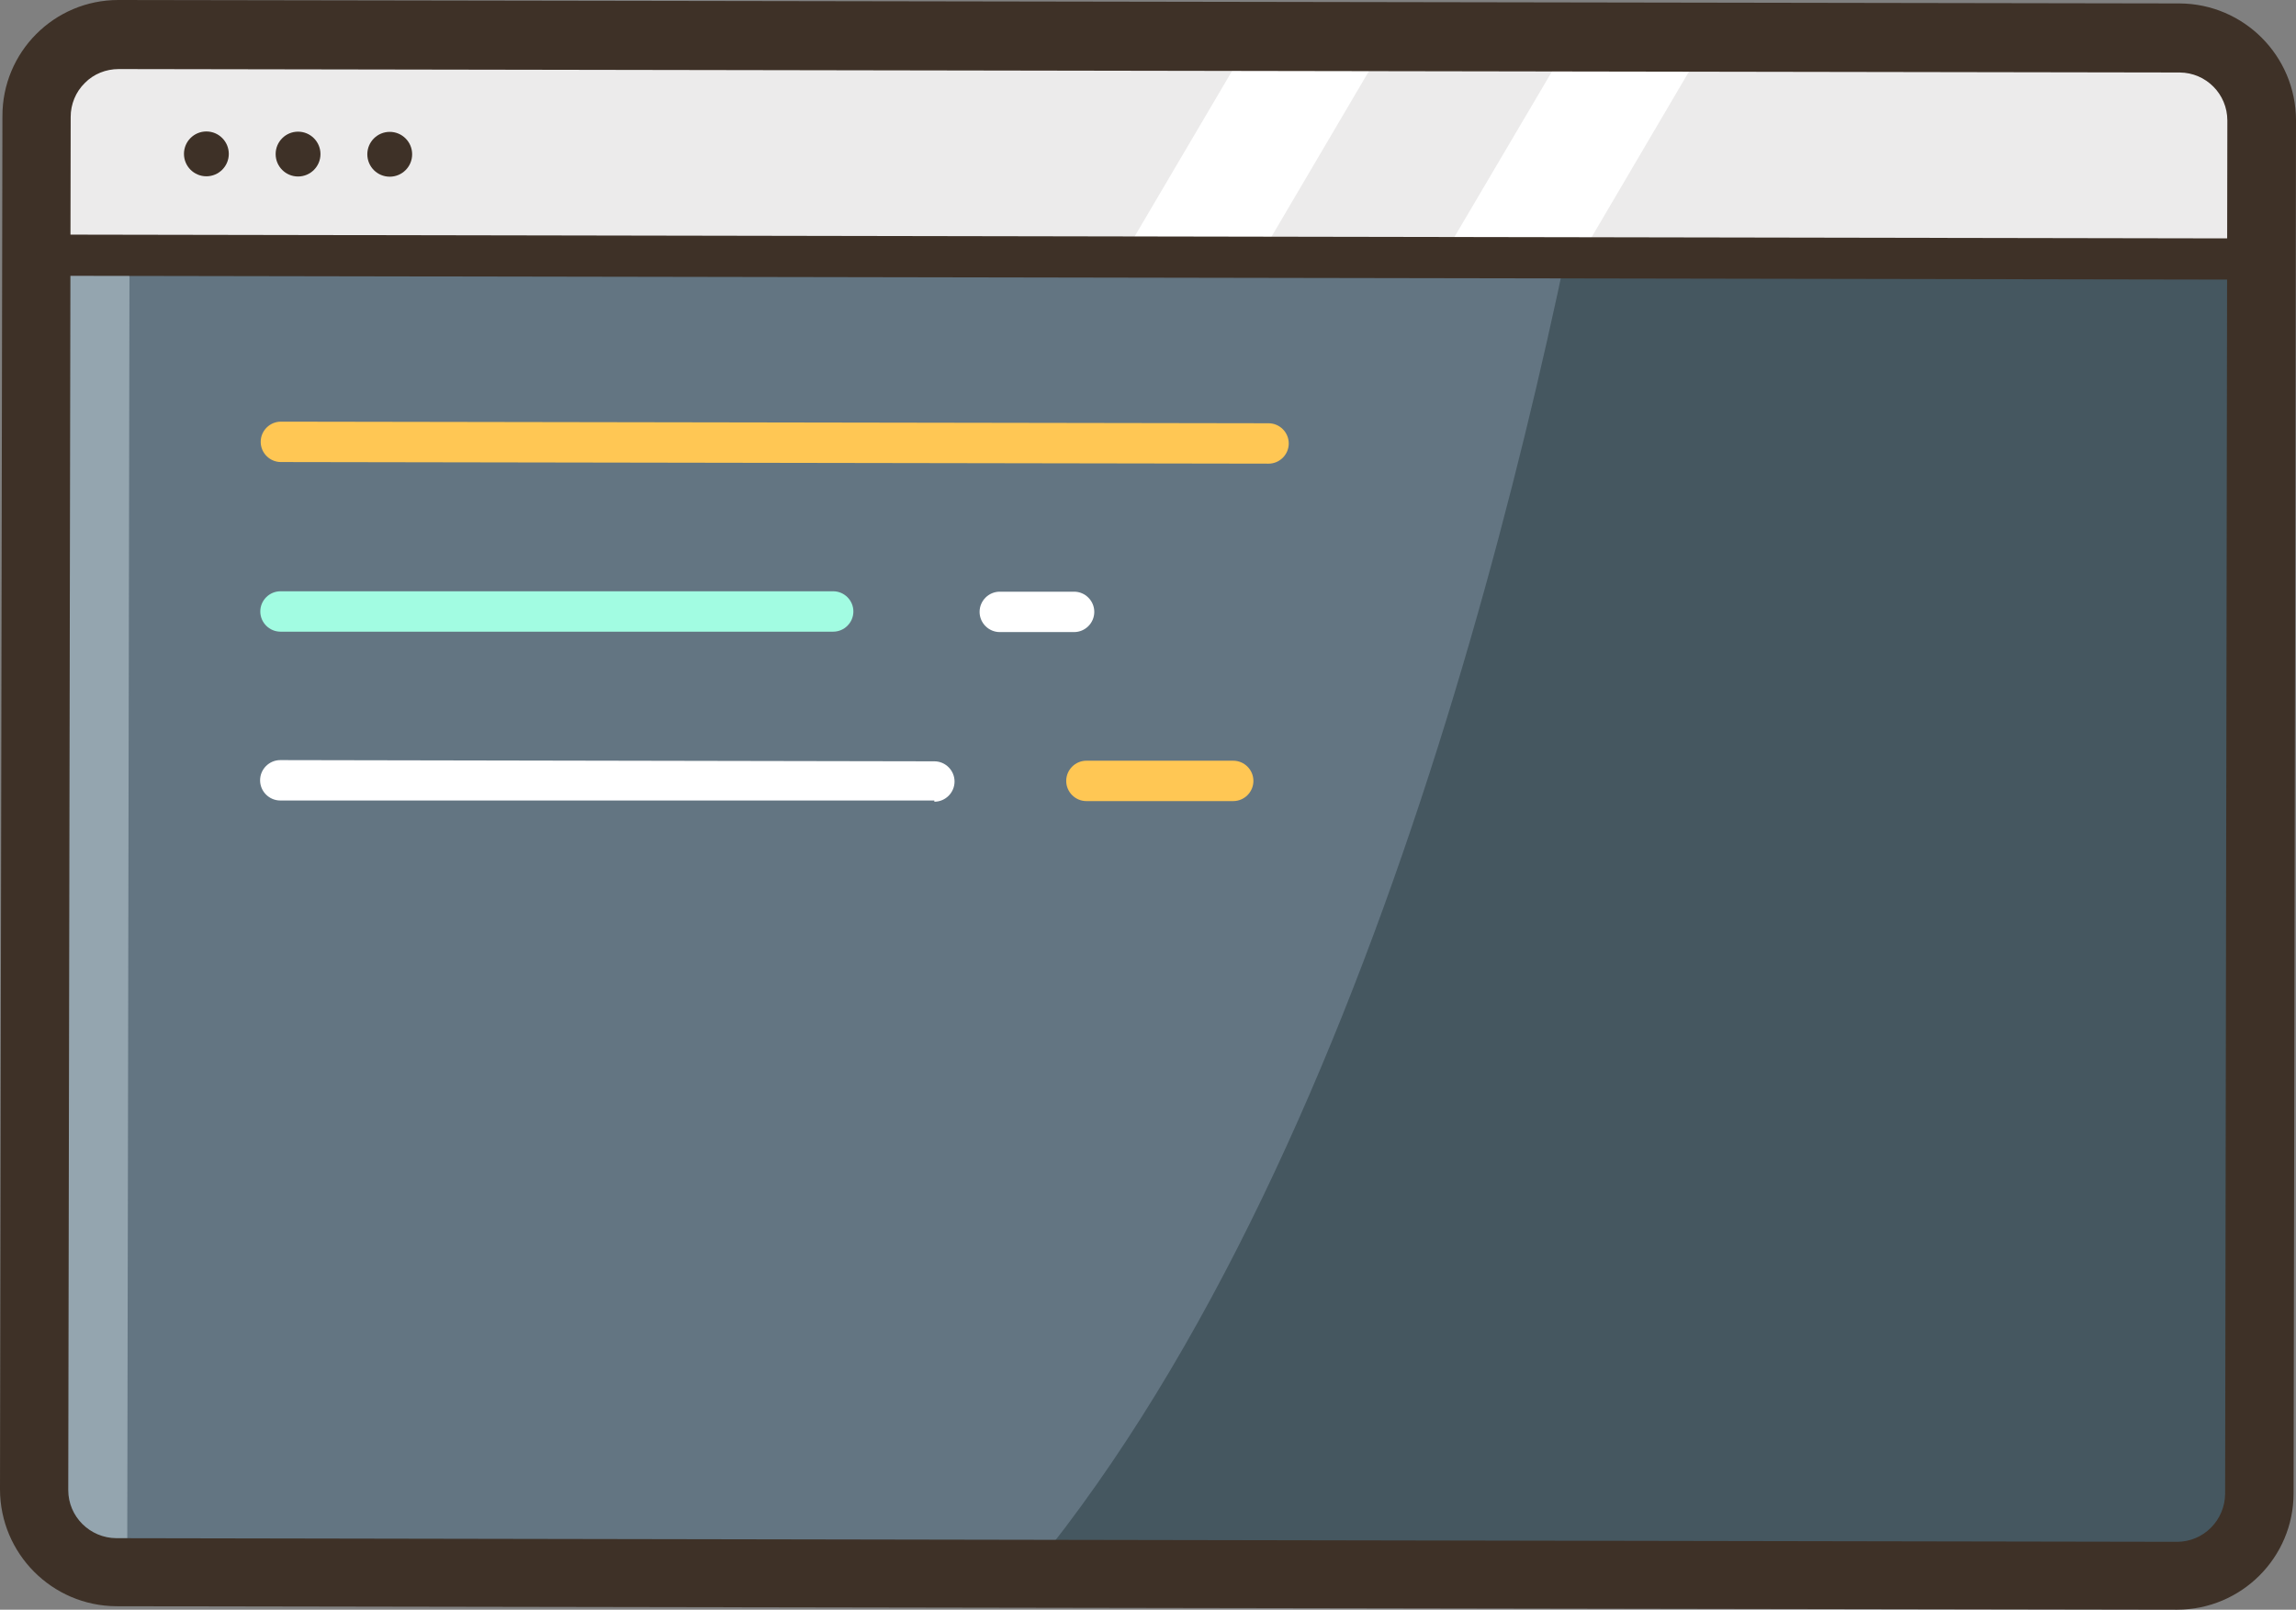 <?xml version="1.0" encoding="UTF-8"?>
<svg id="Layer_2" data-name="Layer 2" xmlns="http://www.w3.org/2000/svg" viewBox="0 0 113.7 79.71">
  <rect x="0" y="0" width="113.7" height="79.71" fill="#808080" stroke="none"/>
  <defs>
    <style>
      .cls-1 {
        fill: #fff;
      }

      .cls-2 {
        fill: #ecebeb;
      }

      .cls-3 {
        fill: #ffc754;
      }

      .cls-4 {
        fill: #a2fce2;
      }

      .cls-5 {
        fill: #3e3127;
      }

      .cls-6 {
        fill: #94a5af;
      }

      .cls-7 {
        fill: #455760;
      }

      .cls-8 {
        fill: #637582;
      }
    </style>
  </defs>
  <g id="Layer_1-2" data-name="Layer 1">
    <g>
      <path class="cls-8" d="M11.87,.55l93.17,.16c4.7,0,8.5,3.82,8.5,8.52h0s-.1,59.13-.1,59.13c0,4.7-3.82,8.5-8.52,8.5h0l-100.28-.18c-.77,0-1.4-.63-1.4-1.4l.12-66.24c0-4.7,3.82-8.5,8.52-8.5h0Z"/>
      <path class="cls-7" d="M112.38,10.69l-.1,60c0,4.46-3.62,8.07-8.08,8.06,0,0,0,0-.01,0l-53.86-.09c17.66-20.72,26-57.94,29.14-76.11h24.85c4.46,0,8.07,3.62,8.06,8.08,0,.02,0,.04,0,.06Z"/>
      <rect class="cls-6" x="-27.25" y="42.71" width="63.75" height="3.47" transform="translate(-39.83 49) rotate(-89.9)"/>
      <path class="cls-2" d="M111.58,6.49v6.59L1.38,12.89V6.31c.1-2.01,1.8-3.56,3.81-3.48l102.61,.18c2-.08,3.7,1.47,3.78,3.47,0,0,0,0,0,0Z"/>
      <circle class="cls-5" cx="10.22" cy="7.62" r="1.11"/>
      <circle class="cls-5" cx="14.76" cy="7.63" r="1.11"/>
      <circle class="cls-5" cx="19.3" cy="7.64" r="1.11"/>
      <polygon class="cls-1" points="68.05 3.08 62.13 13.14 55.35 13.13 61.28 3.06 68.05 3.08"/>
      <polygon class="cls-1" points="83.9 3.1 77.98 13.17 71.19 13.15 77.12 3.09 83.9 3.1"/>
      <path class="cls-5" d="M107.81,79.71h0l-102.05-.17c-3.18-.02-5.75-2.6-5.76-5.78L.12,5.76C.11,2.58,2.68,0,5.86,0c.01,0,.02,0,.03,0h0L107.94,.17c3.18,.02,5.75,2.6,5.76,5.78l-.12,68c0,3.18-2.59,5.76-5.77,5.76ZM5.88,3.42c-.63,0-1.24,.24-1.68,.69-.45,.44-.7,1.05-.7,1.68l-.12,68c0,1.31,1.07,2.37,2.38,2.38l102.05,.18h0c1.31,0,2.37-1.07,2.38-2.38l.11-68c0-1.31-1.05-2.37-2.36-2.38,0,0,0,0-.01,0L5.88,3.42Z"/>
      <rect class="cls-5" x="56.17" y="-42.65" width="2.04" height="110.77" transform="translate(44.35 69.9) rotate(-89.9)"/>
      <path class="cls-3" d="M62.81,22.96h0l-48.9-.08c-.55,0-1-.45-1-1s.45-1,1-1h0l48.91,.08c.55,0,1,.45,1,1s-.45,1-1,1h-.01Z"/>
      <path class="cls-4" d="M41.25,31.28H13.89c-.55,0-1-.45-1-1s.45-1,1-1h27.37c.55,0,1,.45,1,1s-.45,1-1,1h0Z"/>
      <path class="cls-1" d="M46.27,39.64H13.88c-.55,0-1-.45-1-1s.45-1,1-1h0l32.39,.06c.55,0,1,.45,1,1s-.45,1-1,1v-.06Z"/>
      <path class="cls-1" d="M53.18,31.3h-3.67c-.55,0-1-.45-1-1s.45-1,1-1h3.68c.55,0,1,.45,1,1s-.45,1-1,1h0Z"/>
      <path class="cls-3" d="M61.07,39.67h-7.27c-.55,0-1-.45-1-1s.45-1,1-1h7.27c.55,0,1,.45,1,1s-.45,1-1,1Z"/>
    </g>
  </g>
</svg>